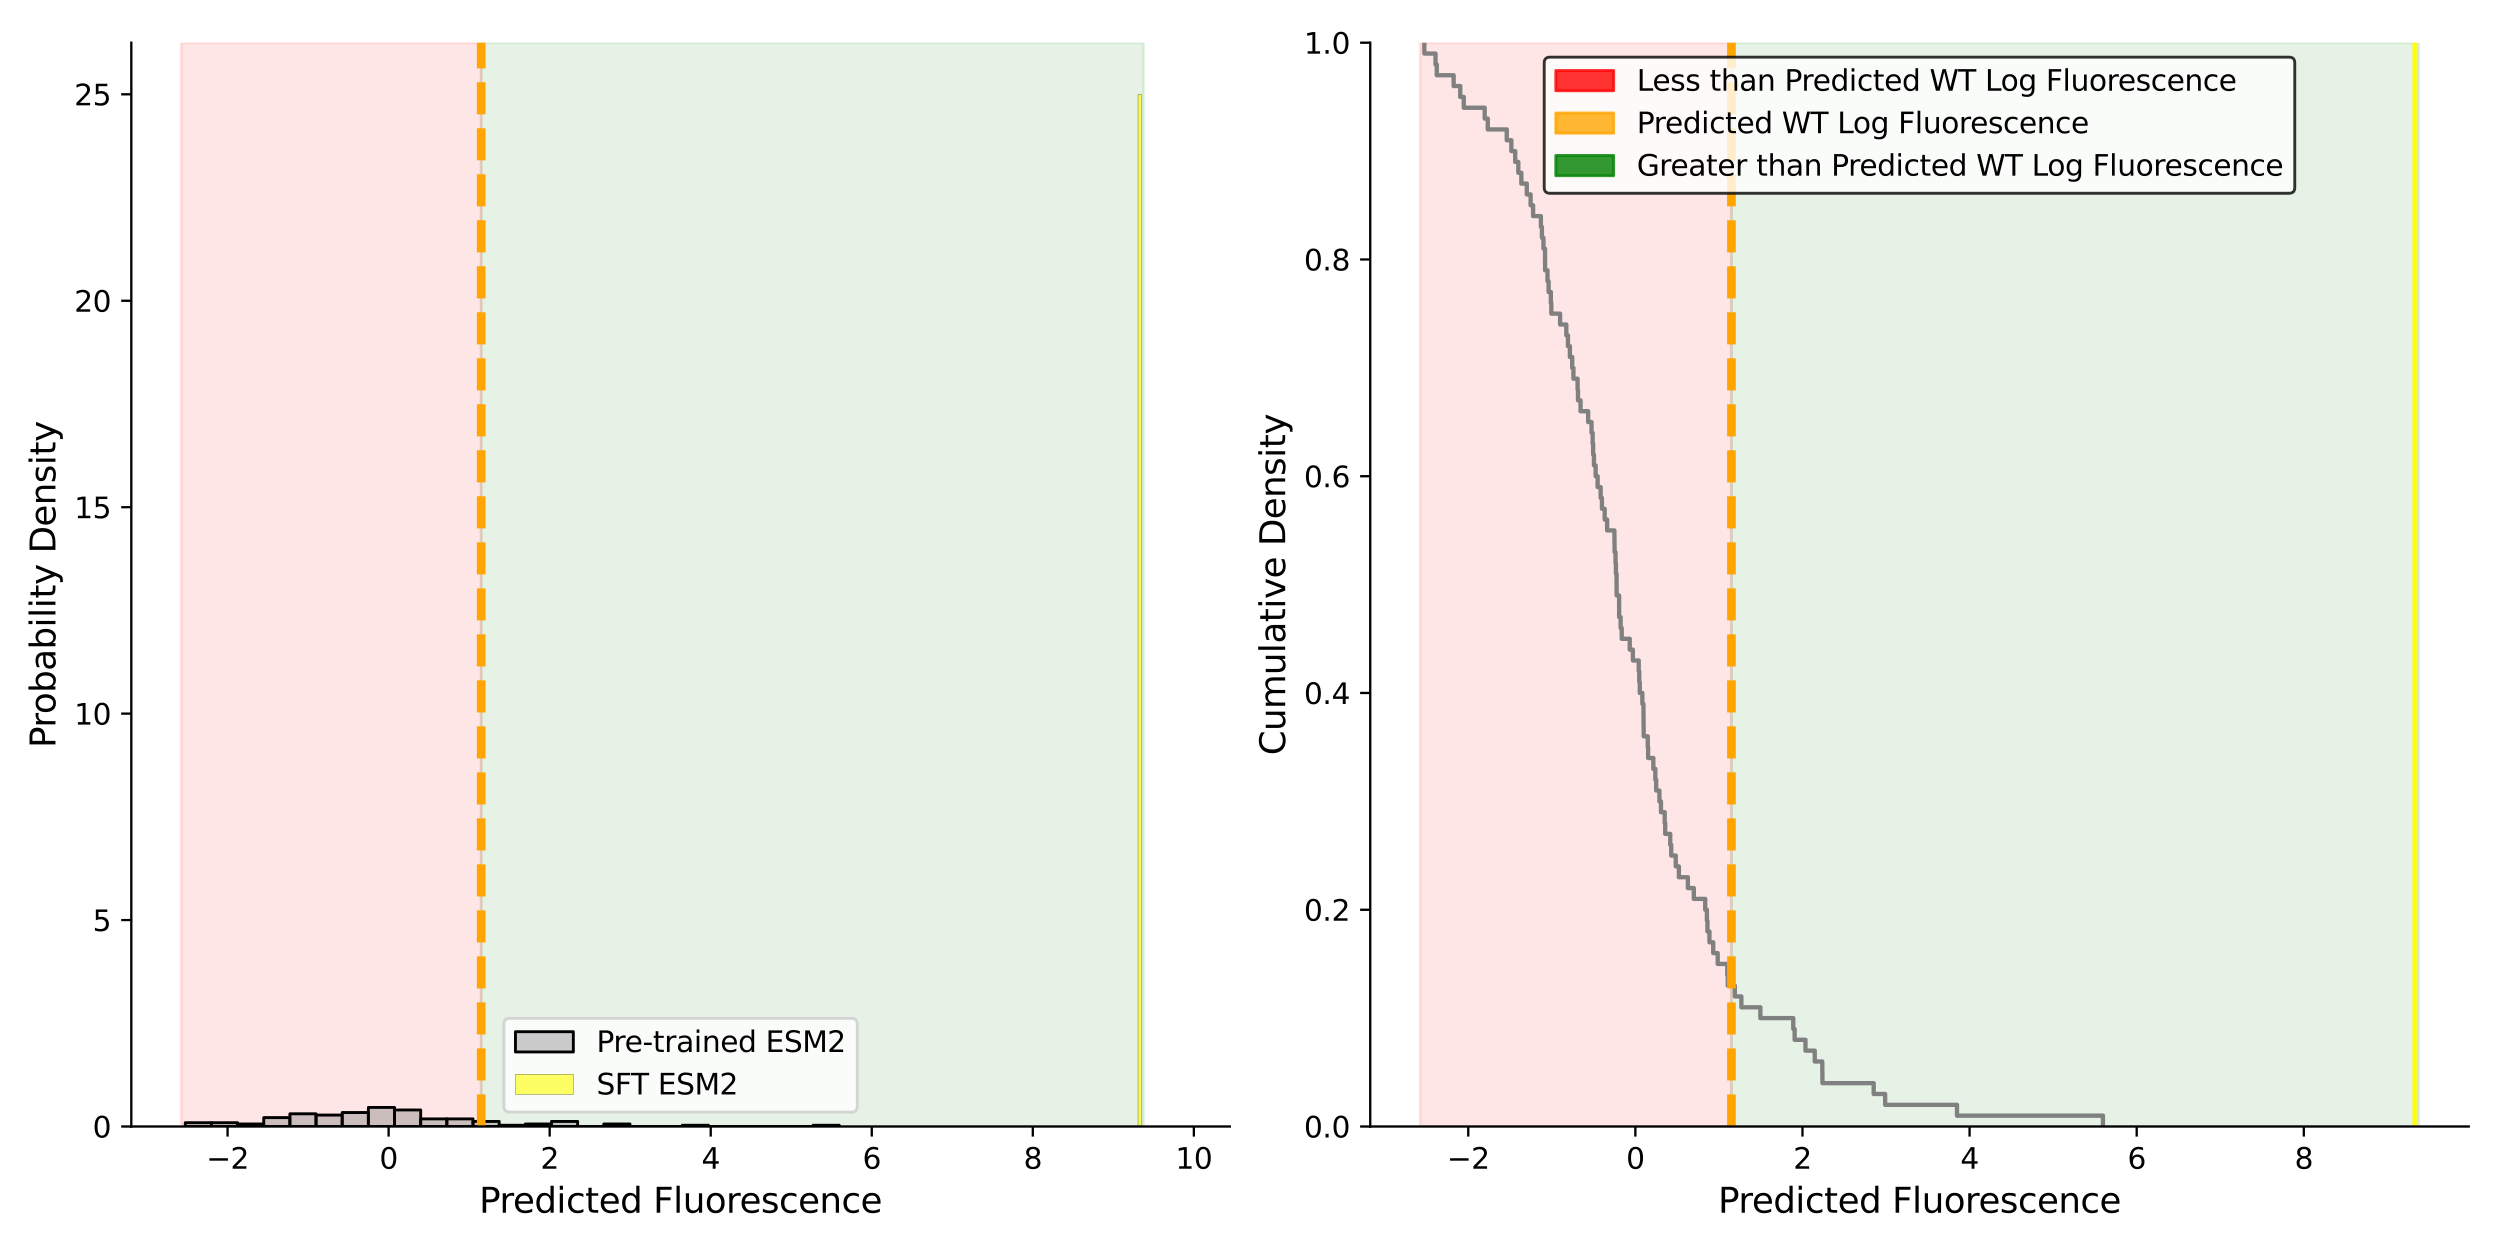 <?xml version="1.0" encoding="utf-8" standalone="no"?>
<!DOCTYPE svg PUBLIC "-//W3C//DTD SVG 1.1//EN"
  "http://www.w3.org/Graphics/SVG/1.1/DTD/svg11.dtd">
<svg xmlns:xlink="http://www.w3.org/1999/xlink" width="864pt" height="432pt" viewBox="0 0 864 432" xmlns="http://www.w3.org/2000/svg" version="1.1">
 <defs>
  <style type="text/css">*{stroke-linejoin: round; stroke-linecap: butt}</style>
 </defs>
 <g id="figure_1">
  <g id="patch_1">
   <path d="M 0 432 
L 864 432 
L 864 0 
L 0 0 
z
" style="fill: #ffffff"/>
  </g>
  <g id="axes_1">
   <g id="patch_2">
    <path d="M 45.38 389.32 
L 425.025 389.32 
L 425.025 14.76 
L 45.38 14.76 
z
" style="fill: #ffffff"/>
   </g>
   <g id="patch_3">
    <path d="M 62.637 389.32 
L 62.637 14.76 
L 166.306 14.76 
L 166.306 389.32 
z
" clip-path="url(#pad9517c45c)" style="fill: #ff0000; opacity: 0.1; stroke: #ff0000; stroke-linejoin: miter"/>
   </g>
   <g id="patch_4">
    <path d="M 166.306 389.32 
L 166.306 14.76 
L 395.245 14.76 
L 395.245 389.32 
z
" clip-path="url(#pad9517c45c)" style="fill: #008000; opacity: 0.1; stroke: #008000; stroke-linejoin: miter"/>
   </g>
   <g id="patch_5">
    <path d="M 64.028 389.32 
L 73.068 389.32 
L 73.068 388.002 
L 64.028 388.002 
z
" clip-path="url(#pad9517c45c)" style="fill: #808080; fill-opacity: 0.4; stroke: #000000; stroke-linejoin: miter"/>
   </g>
   <g id="patch_6">
    <path d="M 73.068 389.32 
L 82.109 389.32 
L 82.109 388.002 
L 73.068 388.002 
z
" clip-path="url(#pad9517c45c)" style="fill: #808080; fill-opacity: 0.4; stroke: #000000; stroke-linejoin: miter"/>
   </g>
   <g id="patch_7">
    <path d="M 82.109 389.32 
L 91.149 389.32 
L 91.149 388.442 
L 82.109 388.442 
z
" clip-path="url(#pad9517c45c)" style="fill: #808080; fill-opacity: 0.4; stroke: #000000; stroke-linejoin: miter"/>
   </g>
   <g id="patch_8">
    <path d="M 91.149 389.32 
L 100.19 389.32 
L 100.19 386.245 
L 91.149 386.245 
z
" clip-path="url(#pad9517c45c)" style="fill: #808080; fill-opacity: 0.4; stroke: #000000; stroke-linejoin: miter"/>
   </g>
   <g id="patch_9">
    <path d="M 100.19 389.32 
L 109.23 389.32 
L 109.23 384.928 
L 100.19 384.928 
z
" clip-path="url(#pad9517c45c)" style="fill: #808080; fill-opacity: 0.4; stroke: #000000; stroke-linejoin: miter"/>
   </g>
   <g id="patch_10">
    <path d="M 109.23 389.32 
L 118.27 389.32 
L 118.27 385.367 
L 109.23 385.367 
z
" clip-path="url(#pad9517c45c)" style="fill: #808080; fill-opacity: 0.4; stroke: #000000; stroke-linejoin: miter"/>
   </g>
   <g id="patch_11">
    <path d="M 118.27 389.32 
L 127.311 389.32 
L 127.311 384.488 
L 118.27 384.488 
z
" clip-path="url(#pad9517c45c)" style="fill: #808080; fill-opacity: 0.4; stroke: #000000; stroke-linejoin: miter"/>
   </g>
   <g id="patch_12">
    <path d="M 127.311 389.32 
L 136.351 389.32 
L 136.351 382.731 
L 127.311 382.731 
z
" clip-path="url(#pad9517c45c)" style="fill: #808080; fill-opacity: 0.4; stroke: #000000; stroke-linejoin: miter"/>
   </g>
   <g id="patch_13">
    <path d="M 136.351 389.32 
L 145.391 389.32 
L 145.391 383.61 
L 136.351 383.61 
z
" clip-path="url(#pad9517c45c)" style="fill: #808080; fill-opacity: 0.4; stroke: #000000; stroke-linejoin: miter"/>
   </g>
   <g id="patch_14">
    <path d="M 145.391 389.32 
L 154.432 389.32 
L 154.432 386.685 
L 145.391 386.685 
z
" clip-path="url(#pad9517c45c)" style="fill: #808080; fill-opacity: 0.4; stroke: #000000; stroke-linejoin: miter"/>
   </g>
   <g id="patch_15">
    <path d="M 154.432 389.32 
L 163.472 389.32 
L 163.472 386.685 
L 154.432 386.685 
z
" clip-path="url(#pad9517c45c)" style="fill: #808080; fill-opacity: 0.4; stroke: #000000; stroke-linejoin: miter"/>
   </g>
   <g id="patch_16">
    <path d="M 163.472 389.32 
L 172.513 389.32 
L 172.513 387.563 
L 163.472 387.563 
z
" clip-path="url(#pad9517c45c)" style="fill: #808080; fill-opacity: 0.4; stroke: #000000; stroke-linejoin: miter"/>
   </g>
   <g id="patch_17">
    <path d="M 172.513 389.32 
L 181.553 389.32 
L 181.553 388.881 
L 172.513 388.881 
z
" clip-path="url(#pad9517c45c)" style="fill: #808080; fill-opacity: 0.4; stroke: #000000; stroke-linejoin: miter"/>
   </g>
   <g id="patch_18">
    <path d="M 181.553 389.32 
L 190.593 389.32 
L 190.593 388.442 
L 181.553 388.442 
z
" clip-path="url(#pad9517c45c)" style="fill: #808080; fill-opacity: 0.4; stroke: #000000; stroke-linejoin: miter"/>
   </g>
   <g id="patch_19">
    <path d="M 190.593 389.32 
L 199.634 389.32 
L 199.634 387.563 
L 190.593 387.563 
z
" clip-path="url(#pad9517c45c)" style="fill: #808080; fill-opacity: 0.4; stroke: #000000; stroke-linejoin: miter"/>
   </g>
   <g id="patch_20">
    <path d="M 199.634 389.32 
L 208.674 389.32 
L 208.674 389.32 
L 199.634 389.32 
z
" clip-path="url(#pad9517c45c)" style="fill: #808080; fill-opacity: 0.4; stroke: #000000; stroke-linejoin: miter"/>
   </g>
   <g id="patch_21">
    <path d="M 208.674 389.32 
L 217.715 389.32 
L 217.715 388.442 
L 208.674 388.442 
z
" clip-path="url(#pad9517c45c)" style="fill: #808080; fill-opacity: 0.4; stroke: #000000; stroke-linejoin: miter"/>
   </g>
   <g id="patch_22">
    <path d="M 217.715 389.32 
L 226.755 389.32 
L 226.755 389.32 
L 217.715 389.32 
z
" clip-path="url(#pad9517c45c)" style="fill: #808080; fill-opacity: 0.4; stroke: #000000; stroke-linejoin: miter"/>
   </g>
   <g id="patch_23">
    <path d="M 226.755 389.32 
L 235.795 389.32 
L 235.795 389.32 
L 226.755 389.32 
z
" clip-path="url(#pad9517c45c)" style="fill: #808080; fill-opacity: 0.4; stroke: #000000; stroke-linejoin: miter"/>
   </g>
   <g id="patch_24">
    <path d="M 235.795 389.32 
L 244.836 389.32 
L 244.836 388.881 
L 235.795 388.881 
z
" clip-path="url(#pad9517c45c)" style="fill: #808080; fill-opacity: 0.4; stroke: #000000; stroke-linejoin: miter"/>
   </g>
   <g id="patch_25">
    <path d="M 244.836 389.32 
L 253.876 389.32 
L 253.876 389.32 
L 244.836 389.32 
z
" clip-path="url(#pad9517c45c)" style="fill: #808080; fill-opacity: 0.4; stroke: #000000; stroke-linejoin: miter"/>
   </g>
   <g id="patch_26">
    <path d="M 253.876 389.32 
L 262.916 389.32 
L 262.916 389.32 
L 253.876 389.32 
z
" clip-path="url(#pad9517c45c)" style="fill: #808080; fill-opacity: 0.4; stroke: #000000; stroke-linejoin: miter"/>
   </g>
   <g id="patch_27">
    <path d="M 262.916 389.32 
L 271.957 389.32 
L 271.957 389.32 
L 262.916 389.32 
z
" clip-path="url(#pad9517c45c)" style="fill: #808080; fill-opacity: 0.4; stroke: #000000; stroke-linejoin: miter"/>
   </g>
   <g id="patch_28">
    <path d="M 271.957 389.32 
L 280.997 389.32 
L 280.997 389.32 
L 271.957 389.32 
z
" clip-path="url(#pad9517c45c)" style="fill: #808080; fill-opacity: 0.4; stroke: #000000; stroke-linejoin: miter"/>
   </g>
   <g id="patch_29">
    <path d="M 280.997 389.32 
L 290.038 389.32 
L 290.038 388.881 
L 280.997 388.881 
z
" clip-path="url(#pad9517c45c)" style="fill: #808080; fill-opacity: 0.4; stroke: #000000; stroke-linejoin: miter"/>
   </g>
   <g id="patch_30">
    <path d="M 379.94 389.32 
L 381.053 389.32 
L 381.053 389.32 
L 379.94 389.32 
z
" clip-path="url(#pad9517c45c)" style="fill: #ffff00; fill-opacity: 0.6; stroke: #000000; stroke-width: 0.09; stroke-linejoin: miter"/>
   </g>
   <g id="patch_31">
    <path d="M 381.053 389.32 
L 382.166 389.32 
L 382.166 389.32 
L 381.053 389.32 
z
" clip-path="url(#pad9517c45c)" style="fill: #ffff00; fill-opacity: 0.6; stroke: #000000; stroke-width: 0.09; stroke-linejoin: miter"/>
   </g>
   <g id="patch_32">
    <path d="M 382.166 389.32 
L 383.279 389.32 
L 383.279 389.32 
L 382.166 389.32 
z
" clip-path="url(#pad9517c45c)" style="fill: #ffff00; fill-opacity: 0.6; stroke: #000000; stroke-width: 0.09; stroke-linejoin: miter"/>
   </g>
   <g id="patch_33">
    <path d="M 383.279 389.32 
L 384.392 389.32 
L 384.392 389.32 
L 383.279 389.32 
z
" clip-path="url(#pad9517c45c)" style="fill: #ffff00; fill-opacity: 0.6; stroke: #000000; stroke-width: 0.09; stroke-linejoin: miter"/>
   </g>
   <g id="patch_34">
    <path d="M 384.392 389.32 
L 385.505 389.32 
L 385.505 389.32 
L 384.392 389.32 
z
" clip-path="url(#pad9517c45c)" style="fill: #ffff00; fill-opacity: 0.6; stroke: #000000; stroke-width: 0.09; stroke-linejoin: miter"/>
   </g>
   <g id="patch_35">
    <path d="M 385.505 389.32 
L 386.618 389.32 
L 386.618 389.32 
L 385.505 389.32 
z
" clip-path="url(#pad9517c45c)" style="fill: #ffff00; fill-opacity: 0.6; stroke: #000000; stroke-width: 0.09; stroke-linejoin: miter"/>
   </g>
   <g id="patch_36">
    <path d="M 386.618 389.32 
L 387.732 389.32 
L 387.732 389.32 
L 386.618 389.32 
z
" clip-path="url(#pad9517c45c)" style="fill: #ffff00; fill-opacity: 0.6; stroke: #000000; stroke-width: 0.09; stroke-linejoin: miter"/>
   </g>
   <g id="patch_37">
    <path d="M 387.732 389.32 
L 388.845 389.32 
L 388.845 389.32 
L 387.732 389.32 
z
" clip-path="url(#pad9517c45c)" style="fill: #ffff00; fill-opacity: 0.6; stroke: #000000; stroke-width: 0.09; stroke-linejoin: miter"/>
   </g>
   <g id="patch_38">
    <path d="M 388.845 389.32 
L 389.958 389.32 
L 389.958 389.32 
L 388.845 389.32 
z
" clip-path="url(#pad9517c45c)" style="fill: #ffff00; fill-opacity: 0.6; stroke: #000000; stroke-width: 0.09; stroke-linejoin: miter"/>
   </g>
   <g id="patch_39">
    <path d="M 389.958 389.32 
L 391.071 389.32 
L 391.071 389.32 
L 389.958 389.32 
z
" clip-path="url(#pad9517c45c)" style="fill: #ffff00; fill-opacity: 0.6; stroke: #000000; stroke-width: 0.09; stroke-linejoin: miter"/>
   </g>
   <g id="patch_40">
    <path d="M 391.071 389.32 
L 392.184 389.32 
L 392.184 389.32 
L 391.071 389.32 
z
" clip-path="url(#pad9517c45c)" style="fill: #ffff00; fill-opacity: 0.6; stroke: #000000; stroke-width: 0.09; stroke-linejoin: miter"/>
   </g>
   <g id="patch_41">
    <path d="M 392.184 389.32 
L 393.297 389.32 
L 393.297 389.32 
L 392.184 389.32 
z
" clip-path="url(#pad9517c45c)" style="fill: #ffff00; fill-opacity: 0.6; stroke: #000000; stroke-width: 0.09; stroke-linejoin: miter"/>
   </g>
   <g id="patch_42">
    <path d="M 393.297 389.32 
L 394.411 389.32 
L 394.411 32.596 
L 393.297 32.596 
z
" clip-path="url(#pad9517c45c)" style="fill: #ffff00; fill-opacity: 0.6; stroke: #000000; stroke-width: 0.09; stroke-linejoin: miter"/>
   </g>
   <g id="patch_43">
    <path d="M 394.411 389.32 
L 395.524 389.32 
L 395.524 389.32 
L 394.411 389.32 
z
" clip-path="url(#pad9517c45c)" style="fill: #ffff00; fill-opacity: 0.6; stroke: #000000; stroke-width: 0.09; stroke-linejoin: miter"/>
   </g>
   <g id="patch_44">
    <path d="M 395.524 389.32 
L 396.637 389.32 
L 396.637 389.32 
L 395.524 389.32 
z
" clip-path="url(#pad9517c45c)" style="fill: #ffff00; fill-opacity: 0.6; stroke: #000000; stroke-width: 0.09; stroke-linejoin: miter"/>
   </g>
   <g id="patch_45">
    <path d="M 396.637 389.32 
L 397.75 389.32 
L 397.75 389.32 
L 396.637 389.32 
z
" clip-path="url(#pad9517c45c)" style="fill: #ffff00; fill-opacity: 0.6; stroke: #000000; stroke-width: 0.09; stroke-linejoin: miter"/>
   </g>
   <g id="patch_46">
    <path d="M 397.75 389.32 
L 398.863 389.32 
L 398.863 389.32 
L 397.75 389.32 
z
" clip-path="url(#pad9517c45c)" style="fill: #ffff00; fill-opacity: 0.6; stroke: #000000; stroke-width: 0.09; stroke-linejoin: miter"/>
   </g>
   <g id="patch_47">
    <path d="M 398.863 389.32 
L 399.976 389.32 
L 399.976 389.32 
L 398.863 389.32 
z
" clip-path="url(#pad9517c45c)" style="fill: #ffff00; fill-opacity: 0.6; stroke: #000000; stroke-width: 0.09; stroke-linejoin: miter"/>
   </g>
   <g id="patch_48">
    <path d="M 399.976 389.32 
L 401.089 389.32 
L 401.089 389.32 
L 399.976 389.32 
z
" clip-path="url(#pad9517c45c)" style="fill: #ffff00; fill-opacity: 0.6; stroke: #000000; stroke-width: 0.09; stroke-linejoin: miter"/>
   </g>
   <g id="patch_49">
    <path d="M 401.089 389.32 
L 402.203 389.32 
L 402.203 389.32 
L 401.089 389.32 
z
" clip-path="url(#pad9517c45c)" style="fill: #ffff00; fill-opacity: 0.6; stroke: #000000; stroke-width: 0.09; stroke-linejoin: miter"/>
   </g>
   <g id="patch_50">
    <path d="M 402.203 389.32 
L 403.316 389.32 
L 403.316 389.32 
L 402.203 389.32 
z
" clip-path="url(#pad9517c45c)" style="fill: #ffff00; fill-opacity: 0.6; stroke: #000000; stroke-width: 0.09; stroke-linejoin: miter"/>
   </g>
   <g id="patch_51">
    <path d="M 403.316 389.32 
L 404.429 389.32 
L 404.429 389.32 
L 403.316 389.32 
z
" clip-path="url(#pad9517c45c)" style="fill: #ffff00; fill-opacity: 0.6; stroke: #000000; stroke-width: 0.09; stroke-linejoin: miter"/>
   </g>
   <g id="patch_52">
    <path d="M 404.429 389.32 
L 405.542 389.32 
L 405.542 389.32 
L 404.429 389.32 
z
" clip-path="url(#pad9517c45c)" style="fill: #ffff00; fill-opacity: 0.6; stroke: #000000; stroke-width: 0.09; stroke-linejoin: miter"/>
   </g>
   <g id="patch_53">
    <path d="M 405.542 389.32 
L 406.655 389.32 
L 406.655 389.32 
L 405.542 389.32 
z
" clip-path="url(#pad9517c45c)" style="fill: #ffff00; fill-opacity: 0.6; stroke: #000000; stroke-width: 0.09; stroke-linejoin: miter"/>
   </g>
   <g id="patch_54">
    <path d="M 406.655 389.32 
L 407.768 389.32 
L 407.768 389.32 
L 406.655 389.32 
z
" clip-path="url(#pad9517c45c)" style="fill: #ffff00; fill-opacity: 0.6; stroke: #000000; stroke-width: 0.09; stroke-linejoin: miter"/>
   </g>
   <g id="matplotlib.axis_1">
    <g id="xtick_1">
     <g id="line2d_1">
      <defs>
       <path id="m9ad2c660be" d="M 0 0 
L 0 3.5 
" style="stroke: #000000; stroke-width: 0.8"/>
      </defs>
      <g>
       <use xlink:href="#m9ad2c660be" x="78.65" y="389.32" style="stroke: #000000; stroke-width: 0.8"/>
      </g>
     </g>
     <g id="text_1">
      <!-- −2 -->
      <g transform="translate(71.279 403.918) scale(0.1 -0.1)">
       <defs>
        <path id="DejaVuSans-2212" d="M 678 2272 
L 4684 2272 
L 4684 1741 
L 678 1741 
L 678 2272 
z
" transform="scale(0.016)"/>
        <path id="DejaVuSans-32" d="M 1228 531 
L 3431 531 
L 3431 0 
L 469 0 
L 469 531 
Q 828 903 1448 1529 
Q 2069 2156 2228 2338 
Q 2531 2678 2651 2914 
Q 2772 3150 2772 3378 
Q 2772 3750 2511 3984 
Q 2250 4219 1831 4219 
Q 1534 4219 1204 4116 
Q 875 4013 500 3803 
L 500 4441 
Q 881 4594 1212 4672 
Q 1544 4750 1819 4750 
Q 2544 4750 2975 4387 
Q 3406 4025 3406 3419 
Q 3406 3131 3298 2873 
Q 3191 2616 2906 2266 
Q 2828 2175 2409 1742 
Q 1991 1309 1228 531 
z
" transform="scale(0.016)"/>
       </defs>
       <use xlink:href="#DejaVuSans-2212"/>
       <use xlink:href="#DejaVuSans-32" x="83.789"/>
      </g>
     </g>
    </g>
    <g id="xtick_2">
     <g id="line2d_2">
      <g>
       <use xlink:href="#m9ad2c660be" x="134.308" y="389.32" style="stroke: #000000; stroke-width: 0.8"/>
      </g>
     </g>
     <g id="text_2">
      <!-- 0 -->
      <g transform="translate(131.127 403.918) scale(0.1 -0.1)">
       <defs>
        <path id="DejaVuSans-30" d="M 2034 4250 
Q 1547 4250 1301 3770 
Q 1056 3291 1056 2328 
Q 1056 1369 1301 889 
Q 1547 409 2034 409 
Q 2525 409 2770 889 
Q 3016 1369 3016 2328 
Q 3016 3291 2770 3770 
Q 2525 4250 2034 4250 
z
M 2034 4750 
Q 2819 4750 3233 4129 
Q 3647 3509 3647 2328 
Q 3647 1150 3233 529 
Q 2819 -91 2034 -91 
Q 1250 -91 836 529 
Q 422 1150 422 2328 
Q 422 3509 836 4129 
Q 1250 4750 2034 4750 
z
" transform="scale(0.016)"/>
       </defs>
       <use xlink:href="#DejaVuSans-30"/>
      </g>
     </g>
    </g>
    <g id="xtick_3">
     <g id="line2d_3">
      <g>
       <use xlink:href="#m9ad2c660be" x="189.966" y="389.32" style="stroke: #000000; stroke-width: 0.8"/>
      </g>
     </g>
     <g id="text_3">
      <!-- 2 -->
      <g transform="translate(186.785 403.918) scale(0.1 -0.1)">
       <use xlink:href="#DejaVuSans-32"/>
      </g>
     </g>
    </g>
    <g id="xtick_4">
     <g id="line2d_4">
      <g>
       <use xlink:href="#m9ad2c660be" x="245.624" y="389.32" style="stroke: #000000; stroke-width: 0.8"/>
      </g>
     </g>
     <g id="text_4">
      <!-- 4 -->
      <g transform="translate(242.442 403.918) scale(0.1 -0.1)">
       <defs>
        <path id="DejaVuSans-34" d="M 2419 4116 
L 825 1625 
L 2419 1625 
L 2419 4116 
z
M 2253 4666 
L 3047 4666 
L 3047 1625 
L 3713 1625 
L 3713 1100 
L 3047 1100 
L 3047 0 
L 2419 0 
L 2419 1100 
L 313 1100 
L 313 1709 
L 2253 4666 
z
" transform="scale(0.016)"/>
       </defs>
       <use xlink:href="#DejaVuSans-34"/>
      </g>
     </g>
    </g>
    <g id="xtick_5">
     <g id="line2d_5">
      <g>
       <use xlink:href="#m9ad2c660be" x="301.282" y="389.32" style="stroke: #000000; stroke-width: 0.8"/>
      </g>
     </g>
     <g id="text_5">
      <!-- 6 -->
      <g transform="translate(298.1 403.918) scale(0.1 -0.1)">
       <defs>
        <path id="DejaVuSans-36" d="M 2113 2584 
Q 1688 2584 1439 2293 
Q 1191 2003 1191 1497 
Q 1191 994 1439 701 
Q 1688 409 2113 409 
Q 2538 409 2786 701 
Q 3034 994 3034 1497 
Q 3034 2003 2786 2293 
Q 2538 2584 2113 2584 
z
M 3366 4563 
L 3366 3988 
Q 3128 4100 2886 4159 
Q 2644 4219 2406 4219 
Q 1781 4219 1451 3797 
Q 1122 3375 1075 2522 
Q 1259 2794 1537 2939 
Q 1816 3084 2150 3084 
Q 2853 3084 3261 2657 
Q 3669 2231 3669 1497 
Q 3669 778 3244 343 
Q 2819 -91 2113 -91 
Q 1303 -91 875 529 
Q 447 1150 447 2328 
Q 447 3434 972 4092 
Q 1497 4750 2381 4750 
Q 2619 4750 2861 4703 
Q 3103 4656 3366 4563 
z
" transform="scale(0.016)"/>
       </defs>
       <use xlink:href="#DejaVuSans-36"/>
      </g>
     </g>
    </g>
    <g id="xtick_6">
     <g id="line2d_6">
      <g>
       <use xlink:href="#m9ad2c660be" x="356.939" y="389.32" style="stroke: #000000; stroke-width: 0.8"/>
      </g>
     </g>
     <g id="text_6">
      <!-- 8 -->
      <g transform="translate(353.758 403.918) scale(0.1 -0.1)">
       <defs>
        <path id="DejaVuSans-38" d="M 2034 2216 
Q 1584 2216 1326 1975 
Q 1069 1734 1069 1313 
Q 1069 891 1326 650 
Q 1584 409 2034 409 
Q 2484 409 2743 651 
Q 3003 894 3003 1313 
Q 3003 1734 2745 1975 
Q 2488 2216 2034 2216 
z
M 1403 2484 
Q 997 2584 770 2862 
Q 544 3141 544 3541 
Q 544 4100 942 4425 
Q 1341 4750 2034 4750 
Q 2731 4750 3128 4425 
Q 3525 4100 3525 3541 
Q 3525 3141 3298 2862 
Q 3072 2584 2669 2484 
Q 3125 2378 3379 2068 
Q 3634 1759 3634 1313 
Q 3634 634 3220 271 
Q 2806 -91 2034 -91 
Q 1263 -91 848 271 
Q 434 634 434 1313 
Q 434 1759 690 2068 
Q 947 2378 1403 2484 
z
M 1172 3481 
Q 1172 3119 1398 2916 
Q 1625 2713 2034 2713 
Q 2441 2713 2670 2916 
Q 2900 3119 2900 3481 
Q 2900 3844 2670 4047 
Q 2441 4250 2034 4250 
Q 1625 4250 1398 4047 
Q 1172 3844 1172 3481 
z
" transform="scale(0.016)"/>
       </defs>
       <use xlink:href="#DejaVuSans-38"/>
      </g>
     </g>
    </g>
    <g id="xtick_7">
     <g id="line2d_7">
      <g>
       <use xlink:href="#m9ad2c660be" x="412.597" y="389.32" style="stroke: #000000; stroke-width: 0.8"/>
      </g>
     </g>
     <g id="text_7">
      <!-- 10 -->
      <g transform="translate(406.235 403.918) scale(0.1 -0.1)">
       <defs>
        <path id="DejaVuSans-31" d="M 794 531 
L 1825 531 
L 1825 4091 
L 703 3866 
L 703 4441 
L 1819 4666 
L 2450 4666 
L 2450 531 
L 3481 531 
L 3481 0 
L 794 0 
L 794 531 
z
" transform="scale(0.016)"/>
       </defs>
       <use xlink:href="#DejaVuSans-31"/>
       <use xlink:href="#DejaVuSans-30" x="63.623"/>
      </g>
     </g>
    </g>
    <g id="text_8">
     <!-- Predicted Fluorescence -->
     <g transform="translate(165.606 419.116) scale(0.12 -0.12)">
      <defs>
       <path id="DejaVuSans-50" d="M 1259 4147 
L 1259 2394 
L 2053 2394 
Q 2494 2394 2734 2622 
Q 2975 2850 2975 3272 
Q 2975 3691 2734 3919 
Q 2494 4147 2053 4147 
L 1259 4147 
z
M 628 4666 
L 2053 4666 
Q 2838 4666 3239 4311 
Q 3641 3956 3641 3272 
Q 3641 2581 3239 2228 
Q 2838 1875 2053 1875 
L 1259 1875 
L 1259 0 
L 628 0 
L 628 4666 
z
" transform="scale(0.016)"/>
       <path id="DejaVuSans-72" d="M 2631 2963 
Q 2534 3019 2420 3045 
Q 2306 3072 2169 3072 
Q 1681 3072 1420 2755 
Q 1159 2438 1159 1844 
L 1159 0 
L 581 0 
L 581 3500 
L 1159 3500 
L 1159 2956 
Q 1341 3275 1631 3429 
Q 1922 3584 2338 3584 
Q 2397 3584 2469 3576 
Q 2541 3569 2628 3553 
L 2631 2963 
z
" transform="scale(0.016)"/>
       <path id="DejaVuSans-65" d="M 3597 1894 
L 3597 1613 
L 953 1613 
Q 991 1019 1311 708 
Q 1631 397 2203 397 
Q 2534 397 2845 478 
Q 3156 559 3463 722 
L 3463 178 
Q 3153 47 2828 -22 
Q 2503 -91 2169 -91 
Q 1331 -91 842 396 
Q 353 884 353 1716 
Q 353 2575 817 3079 
Q 1281 3584 2069 3584 
Q 2775 3584 3186 3129 
Q 3597 2675 3597 1894 
z
M 3022 2063 
Q 3016 2534 2758 2815 
Q 2500 3097 2075 3097 
Q 1594 3097 1305 2825 
Q 1016 2553 972 2059 
L 3022 2063 
z
" transform="scale(0.016)"/>
       <path id="DejaVuSans-64" d="M 2906 2969 
L 2906 4863 
L 3481 4863 
L 3481 0 
L 2906 0 
L 2906 525 
Q 2725 213 2448 61 
Q 2172 -91 1784 -91 
Q 1150 -91 751 415 
Q 353 922 353 1747 
Q 353 2572 751 3078 
Q 1150 3584 1784 3584 
Q 2172 3584 2448 3432 
Q 2725 3281 2906 2969 
z
M 947 1747 
Q 947 1113 1208 752 
Q 1469 391 1925 391 
Q 2381 391 2643 752 
Q 2906 1113 2906 1747 
Q 2906 2381 2643 2742 
Q 2381 3103 1925 3103 
Q 1469 3103 1208 2742 
Q 947 2381 947 1747 
z
" transform="scale(0.016)"/>
       <path id="DejaVuSans-69" d="M 603 3500 
L 1178 3500 
L 1178 0 
L 603 0 
L 603 3500 
z
M 603 4863 
L 1178 4863 
L 1178 4134 
L 603 4134 
L 603 4863 
z
" transform="scale(0.016)"/>
       <path id="DejaVuSans-63" d="M 3122 3366 
L 3122 2828 
Q 2878 2963 2633 3030 
Q 2388 3097 2138 3097 
Q 1578 3097 1268 2742 
Q 959 2388 959 1747 
Q 959 1106 1268 751 
Q 1578 397 2138 397 
Q 2388 397 2633 464 
Q 2878 531 3122 666 
L 3122 134 
Q 2881 22 2623 -34 
Q 2366 -91 2075 -91 
Q 1284 -91 818 406 
Q 353 903 353 1747 
Q 353 2603 823 3093 
Q 1294 3584 2113 3584 
Q 2378 3584 2631 3529 
Q 2884 3475 3122 3366 
z
" transform="scale(0.016)"/>
       <path id="DejaVuSans-74" d="M 1172 4494 
L 1172 3500 
L 2356 3500 
L 2356 3053 
L 1172 3053 
L 1172 1153 
Q 1172 725 1289 603 
Q 1406 481 1766 481 
L 2356 481 
L 2356 0 
L 1766 0 
Q 1100 0 847 248 
Q 594 497 594 1153 
L 594 3053 
L 172 3053 
L 172 3500 
L 594 3500 
L 594 4494 
L 1172 4494 
z
" transform="scale(0.016)"/>
       <path id="DejaVuSans-20" transform="scale(0.016)"/>
       <path id="DejaVuSans-46" d="M 628 4666 
L 3309 4666 
L 3309 4134 
L 1259 4134 
L 1259 2759 
L 3109 2759 
L 3109 2228 
L 1259 2228 
L 1259 0 
L 628 0 
L 628 4666 
z
" transform="scale(0.016)"/>
       <path id="DejaVuSans-6c" d="M 603 4863 
L 1178 4863 
L 1178 0 
L 603 0 
L 603 4863 
z
" transform="scale(0.016)"/>
       <path id="DejaVuSans-75" d="M 544 1381 
L 544 3500 
L 1119 3500 
L 1119 1403 
Q 1119 906 1312 657 
Q 1506 409 1894 409 
Q 2359 409 2629 706 
Q 2900 1003 2900 1516 
L 2900 3500 
L 3475 3500 
L 3475 0 
L 2900 0 
L 2900 538 
Q 2691 219 2414 64 
Q 2138 -91 1772 -91 
Q 1169 -91 856 284 
Q 544 659 544 1381 
z
M 1991 3584 
L 1991 3584 
z
" transform="scale(0.016)"/>
       <path id="DejaVuSans-6f" d="M 1959 3097 
Q 1497 3097 1228 2736 
Q 959 2375 959 1747 
Q 959 1119 1226 758 
Q 1494 397 1959 397 
Q 2419 397 2687 759 
Q 2956 1122 2956 1747 
Q 2956 2369 2687 2733 
Q 2419 3097 1959 3097 
z
M 1959 3584 
Q 2709 3584 3137 3096 
Q 3566 2609 3566 1747 
Q 3566 888 3137 398 
Q 2709 -91 1959 -91 
Q 1206 -91 779 398 
Q 353 888 353 1747 
Q 353 2609 779 3096 
Q 1206 3584 1959 3584 
z
" transform="scale(0.016)"/>
       <path id="DejaVuSans-73" d="M 2834 3397 
L 2834 2853 
Q 2591 2978 2328 3040 
Q 2066 3103 1784 3103 
Q 1356 3103 1142 2972 
Q 928 2841 928 2578 
Q 928 2378 1081 2264 
Q 1234 2150 1697 2047 
L 1894 2003 
Q 2506 1872 2764 1633 
Q 3022 1394 3022 966 
Q 3022 478 2636 193 
Q 2250 -91 1575 -91 
Q 1294 -91 989 -36 
Q 684 19 347 128 
L 347 722 
Q 666 556 975 473 
Q 1284 391 1588 391 
Q 1994 391 2212 530 
Q 2431 669 2431 922 
Q 2431 1156 2273 1281 
Q 2116 1406 1581 1522 
L 1381 1569 
Q 847 1681 609 1914 
Q 372 2147 372 2553 
Q 372 3047 722 3315 
Q 1072 3584 1716 3584 
Q 2034 3584 2315 3537 
Q 2597 3491 2834 3397 
z
" transform="scale(0.016)"/>
       <path id="DejaVuSans-6e" d="M 3513 2113 
L 3513 0 
L 2938 0 
L 2938 2094 
Q 2938 2591 2744 2837 
Q 2550 3084 2163 3084 
Q 1697 3084 1428 2787 
Q 1159 2491 1159 1978 
L 1159 0 
L 581 0 
L 581 3500 
L 1159 3500 
L 1159 2956 
Q 1366 3272 1645 3428 
Q 1925 3584 2291 3584 
Q 2894 3584 3203 3211 
Q 3513 2838 3513 2113 
z
" transform="scale(0.016)"/>
      </defs>
      <use xlink:href="#DejaVuSans-50"/>
      <use xlink:href="#DejaVuSans-72" x="58.553"/>
      <use xlink:href="#DejaVuSans-65" x="97.416"/>
      <use xlink:href="#DejaVuSans-64" x="158.939"/>
      <use xlink:href="#DejaVuSans-69" x="222.416"/>
      <use xlink:href="#DejaVuSans-63" x="250.199"/>
      <use xlink:href="#DejaVuSans-74" x="305.18"/>
      <use xlink:href="#DejaVuSans-65" x="344.389"/>
      <use xlink:href="#DejaVuSans-64" x="405.912"/>
      <use xlink:href="#DejaVuSans-20" x="469.389"/>
      <use xlink:href="#DejaVuSans-46" x="501.176"/>
      <use xlink:href="#DejaVuSans-6c" x="558.695"/>
      <use xlink:href="#DejaVuSans-75" x="586.479"/>
      <use xlink:href="#DejaVuSans-6f" x="649.857"/>
      <use xlink:href="#DejaVuSans-72" x="711.039"/>
      <use xlink:href="#DejaVuSans-65" x="749.902"/>
      <use xlink:href="#DejaVuSans-73" x="811.426"/>
      <use xlink:href="#DejaVuSans-63" x="863.525"/>
      <use xlink:href="#DejaVuSans-65" x="918.506"/>
      <use xlink:href="#DejaVuSans-6e" x="980.029"/>
      <use xlink:href="#DejaVuSans-63" x="1043.408"/>
      <use xlink:href="#DejaVuSans-65" x="1098.389"/>
     </g>
    </g>
   </g>
   <g id="matplotlib.axis_2">
    <g id="ytick_1">
     <g id="line2d_8">
      <defs>
       <path id="m50abf04492" d="M 0 0 
L -3.5 0 
" style="stroke: #000000; stroke-width: 0.8"/>
      </defs>
      <g>
       <use xlink:href="#m50abf04492" x="45.38" y="389.32" style="stroke: #000000; stroke-width: 0.8"/>
      </g>
     </g>
     <g id="text_9">
      <!-- 0 -->
      <g transform="translate(32.017 393.119) scale(0.1 -0.1)">
       <use xlink:href="#DejaVuSans-30"/>
      </g>
     </g>
    </g>
    <g id="ytick_2">
     <g id="line2d_9">
      <g>
       <use xlink:href="#m50abf04492" x="45.38" y="317.975" style="stroke: #000000; stroke-width: 0.8"/>
      </g>
     </g>
     <g id="text_10">
      <!-- 5 -->
      <g transform="translate(32.017 321.774) scale(0.1 -0.1)">
       <defs>
        <path id="DejaVuSans-35" d="M 691 4666 
L 3169 4666 
L 3169 4134 
L 1269 4134 
L 1269 2991 
Q 1406 3038 1543 3061 
Q 1681 3084 1819 3084 
Q 2600 3084 3056 2656 
Q 3513 2228 3513 1497 
Q 3513 744 3044 326 
Q 2575 -91 1722 -91 
Q 1428 -91 1123 -41 
Q 819 9 494 109 
L 494 744 
Q 775 591 1075 516 
Q 1375 441 1709 441 
Q 2250 441 2565 725 
Q 2881 1009 2881 1497 
Q 2881 1984 2565 2268 
Q 2250 2553 1709 2553 
Q 1456 2553 1204 2497 
Q 953 2441 691 2322 
L 691 4666 
z
" transform="scale(0.016)"/>
       </defs>
       <use xlink:href="#DejaVuSans-35"/>
      </g>
     </g>
    </g>
    <g id="ytick_3">
     <g id="line2d_10">
      <g>
       <use xlink:href="#m50abf04492" x="45.38" y="246.63" style="stroke: #000000; stroke-width: 0.8"/>
      </g>
     </g>
     <g id="text_11">
      <!-- 10 -->
      <g transform="translate(25.655 250.43) scale(0.1 -0.1)">
       <use xlink:href="#DejaVuSans-31"/>
       <use xlink:href="#DejaVuSans-30" x="63.623"/>
      </g>
     </g>
    </g>
    <g id="ytick_4">
     <g id="line2d_11">
      <g>
       <use xlink:href="#m50abf04492" x="45.38" y="175.286" style="stroke: #000000; stroke-width: 0.8"/>
      </g>
     </g>
     <g id="text_12">
      <!-- 15 -->
      <g transform="translate(25.655 179.085) scale(0.1 -0.1)">
       <use xlink:href="#DejaVuSans-31"/>
       <use xlink:href="#DejaVuSans-35" x="63.623"/>
      </g>
     </g>
    </g>
    <g id="ytick_5">
     <g id="line2d_12">
      <g>
       <use xlink:href="#m50abf04492" x="45.38" y="103.941" style="stroke: #000000; stroke-width: 0.8"/>
      </g>
     </g>
     <g id="text_13">
      <!-- 20 -->
      <g transform="translate(25.655 107.74) scale(0.1 -0.1)">
       <use xlink:href="#DejaVuSans-32"/>
       <use xlink:href="#DejaVuSans-30" x="63.623"/>
      </g>
     </g>
    </g>
    <g id="ytick_6">
     <g id="line2d_13">
      <g>
       <use xlink:href="#m50abf04492" x="45.38" y="32.596" style="stroke: #000000; stroke-width: 0.8"/>
      </g>
     </g>
     <g id="text_14">
      <!-- 25 -->
      <g transform="translate(25.655 36.395) scale(0.1 -0.1)">
       <use xlink:href="#DejaVuSans-32"/>
       <use xlink:href="#DejaVuSans-35" x="63.623"/>
      </g>
     </g>
    </g>
    <g id="text_15">
     <!-- Probability Density -->
     <g transform="translate(19.159 258.472) rotate(-90) scale(0.12 -0.12)">
      <defs>
       <path id="DejaVuSans-62" d="M 3116 1747 
Q 3116 2381 2855 2742 
Q 2594 3103 2138 3103 
Q 1681 3103 1420 2742 
Q 1159 2381 1159 1747 
Q 1159 1113 1420 752 
Q 1681 391 2138 391 
Q 2594 391 2855 752 
Q 3116 1113 3116 1747 
z
M 1159 2969 
Q 1341 3281 1617 3432 
Q 1894 3584 2278 3584 
Q 2916 3584 3314 3078 
Q 3713 2572 3713 1747 
Q 3713 922 3314 415 
Q 2916 -91 2278 -91 
Q 1894 -91 1617 61 
Q 1341 213 1159 525 
L 1159 0 
L 581 0 
L 581 4863 
L 1159 4863 
L 1159 2969 
z
" transform="scale(0.016)"/>
       <path id="DejaVuSans-61" d="M 2194 1759 
Q 1497 1759 1228 1600 
Q 959 1441 959 1056 
Q 959 750 1161 570 
Q 1363 391 1709 391 
Q 2188 391 2477 730 
Q 2766 1069 2766 1631 
L 2766 1759 
L 2194 1759 
z
M 3341 1997 
L 3341 0 
L 2766 0 
L 2766 531 
Q 2569 213 2275 61 
Q 1981 -91 1556 -91 
Q 1019 -91 701 211 
Q 384 513 384 1019 
Q 384 1609 779 1909 
Q 1175 2209 1959 2209 
L 2766 2209 
L 2766 2266 
Q 2766 2663 2505 2880 
Q 2244 3097 1772 3097 
Q 1472 3097 1187 3025 
Q 903 2953 641 2809 
L 641 3341 
Q 956 3463 1253 3523 
Q 1550 3584 1831 3584 
Q 2591 3584 2966 3190 
Q 3341 2797 3341 1997 
z
" transform="scale(0.016)"/>
       <path id="DejaVuSans-79" d="M 2059 -325 
Q 1816 -950 1584 -1140 
Q 1353 -1331 966 -1331 
L 506 -1331 
L 506 -850 
L 844 -850 
Q 1081 -850 1212 -737 
Q 1344 -625 1503 -206 
L 1606 56 
L 191 3500 
L 800 3500 
L 1894 763 
L 2988 3500 
L 3597 3500 
L 2059 -325 
z
" transform="scale(0.016)"/>
       <path id="DejaVuSans-44" d="M 1259 4147 
L 1259 519 
L 2022 519 
Q 2988 519 3436 956 
Q 3884 1394 3884 2338 
Q 3884 3275 3436 3711 
Q 2988 4147 2022 4147 
L 1259 4147 
z
M 628 4666 
L 1925 4666 
Q 3281 4666 3915 4102 
Q 4550 3538 4550 2338 
Q 4550 1131 3912 565 
Q 3275 0 1925 0 
L 628 0 
L 628 4666 
z
" transform="scale(0.016)"/>
      </defs>
      <use xlink:href="#DejaVuSans-50"/>
      <use xlink:href="#DejaVuSans-72" x="58.553"/>
      <use xlink:href="#DejaVuSans-6f" x="97.416"/>
      <use xlink:href="#DejaVuSans-62" x="158.598"/>
      <use xlink:href="#DejaVuSans-61" x="222.074"/>
      <use xlink:href="#DejaVuSans-62" x="283.354"/>
      <use xlink:href="#DejaVuSans-69" x="346.83"/>
      <use xlink:href="#DejaVuSans-6c" x="374.613"/>
      <use xlink:href="#DejaVuSans-69" x="402.396"/>
      <use xlink:href="#DejaVuSans-74" x="430.18"/>
      <use xlink:href="#DejaVuSans-79" x="469.389"/>
      <use xlink:href="#DejaVuSans-20" x="528.568"/>
      <use xlink:href="#DejaVuSans-44" x="560.355"/>
      <use xlink:href="#DejaVuSans-65" x="637.357"/>
      <use xlink:href="#DejaVuSans-6e" x="698.881"/>
      <use xlink:href="#DejaVuSans-73" x="762.26"/>
      <use xlink:href="#DejaVuSans-69" x="814.359"/>
      <use xlink:href="#DejaVuSans-74" x="842.143"/>
      <use xlink:href="#DejaVuSans-79" x="881.352"/>
     </g>
    </g>
   </g>
   <g id="line2d_14">
    <path d="M 166.306 389.32 
L 166.306 14.76 
" clip-path="url(#pad9517c45c)" style="fill: none; stroke-dasharray: 11.1,4.8; stroke-dashoffset: 0; stroke: #ffa500; stroke-width: 3"/>
   </g>
   <g id="patch_55">
    <path d="M 45.38 389.32 
L 45.38 14.76 
" style="fill: none; stroke: #000000; stroke-width: 0.8; stroke-linejoin: miter; stroke-linecap: square"/>
   </g>
   <g id="patch_56">
    <path d="M 45.38 389.32 
L 425.025 389.32 
" style="fill: none; stroke: #000000; stroke-width: 0.8; stroke-linejoin: miter; stroke-linecap: square"/>
   </g>
   <g id="legend_1">
    <g id="patch_57">
     <path d="M 176.145 384.32 
L 294.26 384.32 
Q 296.26 384.32 296.26 382.32 
L 296.26 353.964 
Q 296.26 351.964 294.26 351.964 
L 176.145 351.964 
Q 174.145 351.964 174.145 353.964 
L 174.145 382.32 
Q 174.145 384.32 176.145 384.32 
z
" style="fill: #ffffff; opacity: 0.8; stroke: #cccccc; stroke-linejoin: miter"/>
    </g>
    <g id="patch_58">
     <path d="M 178.145 363.562 
L 198.145 363.562 
L 198.145 356.562 
L 178.145 356.562 
z
" style="fill: #808080; fill-opacity: 0.4; stroke: #000000; stroke-linejoin: miter"/>
    </g>
    <g id="text_16">
     <!-- Pre-trained ESM2 -->
     <g transform="translate(206.145 363.562) scale(0.1 -0.1)">
      <defs>
       <path id="DejaVuSans-2d" d="M 313 2009 
L 1997 2009 
L 1997 1497 
L 313 1497 
L 313 2009 
z
" transform="scale(0.016)"/>
       <path id="DejaVuSans-45" d="M 628 4666 
L 3578 4666 
L 3578 4134 
L 1259 4134 
L 1259 2753 
L 3481 2753 
L 3481 2222 
L 1259 2222 
L 1259 531 
L 3634 531 
L 3634 0 
L 628 0 
L 628 4666 
z
" transform="scale(0.016)"/>
       <path id="DejaVuSans-53" d="M 3425 4513 
L 3425 3897 
Q 3066 4069 2747 4153 
Q 2428 4238 2131 4238 
Q 1616 4238 1336 4038 
Q 1056 3838 1056 3469 
Q 1056 3159 1242 3001 
Q 1428 2844 1947 2747 
L 2328 2669 
Q 3034 2534 3370 2195 
Q 3706 1856 3706 1288 
Q 3706 609 3251 259 
Q 2797 -91 1919 -91 
Q 1588 -91 1214 -16 
Q 841 59 441 206 
L 441 856 
Q 825 641 1194 531 
Q 1563 422 1919 422 
Q 2459 422 2753 634 
Q 3047 847 3047 1241 
Q 3047 1584 2836 1778 
Q 2625 1972 2144 2069 
L 1759 2144 
Q 1053 2284 737 2584 
Q 422 2884 422 3419 
Q 422 4038 858 4394 
Q 1294 4750 2059 4750 
Q 2388 4750 2728 4690 
Q 3069 4631 3425 4513 
z
" transform="scale(0.016)"/>
       <path id="DejaVuSans-4d" d="M 628 4666 
L 1569 4666 
L 2759 1491 
L 3956 4666 
L 4897 4666 
L 4897 0 
L 4281 0 
L 4281 4097 
L 3078 897 
L 2444 897 
L 1241 4097 
L 1241 0 
L 628 0 
L 628 4666 
z
" transform="scale(0.016)"/>
      </defs>
      <use xlink:href="#DejaVuSans-50"/>
      <use xlink:href="#DejaVuSans-72" x="58.553"/>
      <use xlink:href="#DejaVuSans-65" x="97.416"/>
      <use xlink:href="#DejaVuSans-2d" x="158.939"/>
      <use xlink:href="#DejaVuSans-74" x="195.023"/>
      <use xlink:href="#DejaVuSans-72" x="234.232"/>
      <use xlink:href="#DejaVuSans-61" x="275.346"/>
      <use xlink:href="#DejaVuSans-69" x="336.625"/>
      <use xlink:href="#DejaVuSans-6e" x="364.408"/>
      <use xlink:href="#DejaVuSans-65" x="427.787"/>
      <use xlink:href="#DejaVuSans-64" x="489.311"/>
      <use xlink:href="#DejaVuSans-20" x="552.787"/>
      <use xlink:href="#DejaVuSans-45" x="584.574"/>
      <use xlink:href="#DejaVuSans-53" x="647.758"/>
      <use xlink:href="#DejaVuSans-4d" x="711.234"/>
      <use xlink:href="#DejaVuSans-32" x="797.514"/>
     </g>
    </g>
    <g id="patch_59">
     <path d="M 178.145 378.24 
L 198.145 378.24 
L 198.145 371.24 
L 178.145 371.24 
z
" style="fill: #ffff00; fill-opacity: 0.6; stroke: #000000; stroke-width: 0.09; stroke-linejoin: miter"/>
    </g>
    <g id="text_17">
     <!-- SFT ESM2 -->
     <g transform="translate(206.145 378.24) scale(0.1 -0.1)">
      <defs>
       <path id="DejaVuSans-54" d="M -19 4666 
L 3928 4666 
L 3928 4134 
L 2272 4134 
L 2272 0 
L 1638 0 
L 1638 4134 
L -19 4134 
L -19 4666 
z
" transform="scale(0.016)"/>
      </defs>
      <use xlink:href="#DejaVuSans-53"/>
      <use xlink:href="#DejaVuSans-46" x="63.477"/>
      <use xlink:href="#DejaVuSans-54" x="119.246"/>
      <use xlink:href="#DejaVuSans-20" x="180.33"/>
      <use xlink:href="#DejaVuSans-45" x="212.117"/>
      <use xlink:href="#DejaVuSans-53" x="275.301"/>
      <use xlink:href="#DejaVuSans-4d" x="338.777"/>
      <use xlink:href="#DejaVuSans-32" x="425.057"/>
     </g>
    </g>
   </g>
  </g>
  <g id="axes_2">
   <g id="patch_60">
    <path d="M 473.555 389.32 
L 853.2 389.32 
L 853.2 14.76 
L 473.555 14.76 
z
" style="fill: #ffffff"/>
   </g>
   <g id="patch_61">
    <path d="M 490.812 389.32 
L 490.812 14.76 
L 598.384 14.76 
L 598.384 389.32 
z
" clip-path="url(#p229c2fa06e)" style="fill: #ff0000; opacity: 0.1; stroke: #ff0000; stroke-linejoin: miter"/>
   </g>
   <g id="patch_62">
    <path d="M 598.384 389.32 
L 598.384 14.76 
L 835.943 14.76 
L 835.943 389.32 
z
" clip-path="url(#p229c2fa06e)" style="fill: #008000; opacity: 0.1; stroke: #008000; stroke-linejoin: miter"/>
   </g>
   <g id="matplotlib.axis_3">
    <g id="xtick_8">
     <g id="line2d_15">
      <g>
       <use xlink:href="#m9ad2c660be" x="507.428" y="389.32" style="stroke: #000000; stroke-width: 0.8"/>
      </g>
     </g>
     <g id="text_18">
      <!-- −2 -->
      <g transform="translate(500.057 403.918) scale(0.1 -0.1)">
       <use xlink:href="#DejaVuSans-2212"/>
       <use xlink:href="#DejaVuSans-32" x="83.789"/>
      </g>
     </g>
    </g>
    <g id="xtick_9">
     <g id="line2d_16">
      <g>
       <use xlink:href="#m9ad2c660be" x="565.182" y="389.32" style="stroke: #000000; stroke-width: 0.8"/>
      </g>
     </g>
     <g id="text_19">
      <!-- 0 -->
      <g transform="translate(562 403.918) scale(0.1 -0.1)">
       <use xlink:href="#DejaVuSans-30"/>
      </g>
     </g>
    </g>
    <g id="xtick_10">
     <g id="line2d_17">
      <g>
       <use xlink:href="#m9ad2c660be" x="622.935" y="389.32" style="stroke: #000000; stroke-width: 0.8"/>
      </g>
     </g>
     <g id="text_20">
      <!-- 2 -->
      <g transform="translate(619.754 403.918) scale(0.1 -0.1)">
       <use xlink:href="#DejaVuSans-32"/>
      </g>
     </g>
    </g>
    <g id="xtick_11">
     <g id="line2d_18">
      <g>
       <use xlink:href="#m9ad2c660be" x="680.688" y="389.32" style="stroke: #000000; stroke-width: 0.8"/>
      </g>
     </g>
     <g id="text_21">
      <!-- 4 -->
      <g transform="translate(677.507 403.918) scale(0.1 -0.1)">
       <use xlink:href="#DejaVuSans-34"/>
      </g>
     </g>
    </g>
    <g id="xtick_12">
     <g id="line2d_19">
      <g>
       <use xlink:href="#m9ad2c660be" x="738.442" y="389.32" style="stroke: #000000; stroke-width: 0.8"/>
      </g>
     </g>
     <g id="text_22">
      <!-- 6 -->
      <g transform="translate(735.261 403.918) scale(0.1 -0.1)">
       <use xlink:href="#DejaVuSans-36"/>
      </g>
     </g>
    </g>
    <g id="xtick_13">
     <g id="line2d_20">
      <g>
       <use xlink:href="#m9ad2c660be" x="796.195" y="389.32" style="stroke: #000000; stroke-width: 0.8"/>
      </g>
     </g>
     <g id="text_23">
      <!-- 8 -->
      <g transform="translate(793.014 403.918) scale(0.1 -0.1)">
       <use xlink:href="#DejaVuSans-38"/>
      </g>
     </g>
    </g>
    <g id="text_24">
     <!-- Predicted Fluorescence -->
     <g transform="translate(593.781 419.116) scale(0.12 -0.12)">
      <use xlink:href="#DejaVuSans-50"/>
      <use xlink:href="#DejaVuSans-72" x="58.553"/>
      <use xlink:href="#DejaVuSans-65" x="97.416"/>
      <use xlink:href="#DejaVuSans-64" x="158.939"/>
      <use xlink:href="#DejaVuSans-69" x="222.416"/>
      <use xlink:href="#DejaVuSans-63" x="250.199"/>
      <use xlink:href="#DejaVuSans-74" x="305.18"/>
      <use xlink:href="#DejaVuSans-65" x="344.389"/>
      <use xlink:href="#DejaVuSans-64" x="405.912"/>
      <use xlink:href="#DejaVuSans-20" x="469.389"/>
      <use xlink:href="#DejaVuSans-46" x="501.176"/>
      <use xlink:href="#DejaVuSans-6c" x="558.695"/>
      <use xlink:href="#DejaVuSans-75" x="586.479"/>
      <use xlink:href="#DejaVuSans-6f" x="649.857"/>
      <use xlink:href="#DejaVuSans-72" x="711.039"/>
      <use xlink:href="#DejaVuSans-65" x="749.902"/>
      <use xlink:href="#DejaVuSans-73" x="811.426"/>
      <use xlink:href="#DejaVuSans-63" x="863.525"/>
      <use xlink:href="#DejaVuSans-65" x="918.506"/>
      <use xlink:href="#DejaVuSans-6e" x="980.029"/>
      <use xlink:href="#DejaVuSans-63" x="1043.408"/>
      <use xlink:href="#DejaVuSans-65" x="1098.389"/>
     </g>
    </g>
   </g>
   <g id="matplotlib.axis_4">
    <g id="ytick_7">
     <g id="line2d_21">
      <g>
       <use xlink:href="#m50abf04492" x="473.555" y="389.32" style="stroke: #000000; stroke-width: 0.8"/>
      </g>
     </g>
     <g id="text_25">
      <!-- 0.0 -->
      <g transform="translate(450.652 393.119) scale(0.1 -0.1)">
       <defs>
        <path id="DejaVuSans-2e" d="M 684 794 
L 1344 794 
L 1344 0 
L 684 0 
L 684 794 
z
" transform="scale(0.016)"/>
       </defs>
       <use xlink:href="#DejaVuSans-30"/>
       <use xlink:href="#DejaVuSans-2e" x="63.623"/>
       <use xlink:href="#DejaVuSans-30" x="95.41"/>
      </g>
     </g>
    </g>
    <g id="ytick_8">
     <g id="line2d_22">
      <g>
       <use xlink:href="#m50abf04492" x="473.555" y="314.408" style="stroke: #000000; stroke-width: 0.8"/>
      </g>
     </g>
     <g id="text_26">
      <!-- 0.2 -->
      <g transform="translate(450.652 318.207) scale(0.1 -0.1)">
       <use xlink:href="#DejaVuSans-30"/>
       <use xlink:href="#DejaVuSans-2e" x="63.623"/>
       <use xlink:href="#DejaVuSans-32" x="95.41"/>
      </g>
     </g>
    </g>
    <g id="ytick_9">
     <g id="line2d_23">
      <g>
       <use xlink:href="#m50abf04492" x="473.555" y="239.496" style="stroke: #000000; stroke-width: 0.8"/>
      </g>
     </g>
     <g id="text_27">
      <!-- 0.4 -->
      <g transform="translate(450.652 243.295) scale(0.1 -0.1)">
       <use xlink:href="#DejaVuSans-30"/>
       <use xlink:href="#DejaVuSans-2e" x="63.623"/>
       <use xlink:href="#DejaVuSans-34" x="95.41"/>
      </g>
     </g>
    </g>
    <g id="ytick_10">
     <g id="line2d_24">
      <g>
       <use xlink:href="#m50abf04492" x="473.555" y="164.584" style="stroke: #000000; stroke-width: 0.8"/>
      </g>
     </g>
     <g id="text_28">
      <!-- 0.6 -->
      <g transform="translate(450.652 168.383) scale(0.1 -0.1)">
       <use xlink:href="#DejaVuSans-30"/>
       <use xlink:href="#DejaVuSans-2e" x="63.623"/>
       <use xlink:href="#DejaVuSans-36" x="95.41"/>
      </g>
     </g>
    </g>
    <g id="ytick_11">
     <g id="line2d_25">
      <g>
       <use xlink:href="#m50abf04492" x="473.555" y="89.672" style="stroke: #000000; stroke-width: 0.8"/>
      </g>
     </g>
     <g id="text_29">
      <!-- 0.8 -->
      <g transform="translate(450.652 93.471) scale(0.1 -0.1)">
       <use xlink:href="#DejaVuSans-30"/>
       <use xlink:href="#DejaVuSans-2e" x="63.623"/>
       <use xlink:href="#DejaVuSans-38" x="95.41"/>
      </g>
     </g>
    </g>
    <g id="ytick_12">
     <g id="line2d_26">
      <g>
       <use xlink:href="#m50abf04492" x="473.555" y="14.76" style="stroke: #000000; stroke-width: 0.8"/>
      </g>
     </g>
     <g id="text_30">
      <!-- 1.0 -->
      <g transform="translate(450.652 18.559) scale(0.1 -0.1)">
       <use xlink:href="#DejaVuSans-31"/>
       <use xlink:href="#DejaVuSans-2e" x="63.623"/>
       <use xlink:href="#DejaVuSans-30" x="95.41"/>
      </g>
     </g>
    </g>
    <g id="text_31">
     <!-- Cumulative Density -->
     <g transform="translate(444.156 261.002) rotate(-90) scale(0.12 -0.12)">
      <defs>
       <path id="DejaVuSans-43" d="M 4122 4306 
L 4122 3641 
Q 3803 3938 3442 4084 
Q 3081 4231 2675 4231 
Q 1875 4231 1450 3742 
Q 1025 3253 1025 2328 
Q 1025 1406 1450 917 
Q 1875 428 2675 428 
Q 3081 428 3442 575 
Q 3803 722 4122 1019 
L 4122 359 
Q 3791 134 3420 21 
Q 3050 -91 2638 -91 
Q 1578 -91 968 557 
Q 359 1206 359 2328 
Q 359 3453 968 4101 
Q 1578 4750 2638 4750 
Q 3056 4750 3426 4639 
Q 3797 4528 4122 4306 
z
" transform="scale(0.016)"/>
       <path id="DejaVuSans-6d" d="M 3328 2828 
Q 3544 3216 3844 3400 
Q 4144 3584 4550 3584 
Q 5097 3584 5394 3201 
Q 5691 2819 5691 2113 
L 5691 0 
L 5113 0 
L 5113 2094 
Q 5113 2597 4934 2840 
Q 4756 3084 4391 3084 
Q 3944 3084 3684 2787 
Q 3425 2491 3425 1978 
L 3425 0 
L 2847 0 
L 2847 2094 
Q 2847 2600 2669 2842 
Q 2491 3084 2119 3084 
Q 1678 3084 1418 2786 
Q 1159 2488 1159 1978 
L 1159 0 
L 581 0 
L 581 3500 
L 1159 3500 
L 1159 2956 
Q 1356 3278 1631 3431 
Q 1906 3584 2284 3584 
Q 2666 3584 2933 3390 
Q 3200 3197 3328 2828 
z
" transform="scale(0.016)"/>
       <path id="DejaVuSans-76" d="M 191 3500 
L 800 3500 
L 1894 563 
L 2988 3500 
L 3597 3500 
L 2284 0 
L 1503 0 
L 191 3500 
z
" transform="scale(0.016)"/>
      </defs>
      <use xlink:href="#DejaVuSans-43"/>
      <use xlink:href="#DejaVuSans-75" x="69.824"/>
      <use xlink:href="#DejaVuSans-6d" x="133.203"/>
      <use xlink:href="#DejaVuSans-75" x="230.615"/>
      <use xlink:href="#DejaVuSans-6c" x="293.994"/>
      <use xlink:href="#DejaVuSans-61" x="321.777"/>
      <use xlink:href="#DejaVuSans-74" x="383.057"/>
      <use xlink:href="#DejaVuSans-69" x="422.266"/>
      <use xlink:href="#DejaVuSans-76" x="450.049"/>
      <use xlink:href="#DejaVuSans-65" x="509.229"/>
      <use xlink:href="#DejaVuSans-20" x="570.752"/>
      <use xlink:href="#DejaVuSans-44" x="602.539"/>
      <use xlink:href="#DejaVuSans-65" x="679.541"/>
      <use xlink:href="#DejaVuSans-6e" x="741.064"/>
      <use xlink:href="#DejaVuSans-73" x="804.443"/>
      <use xlink:href="#DejaVuSans-69" x="856.543"/>
      <use xlink:href="#DejaVuSans-74" x="884.326"/>
      <use xlink:href="#DejaVuSans-79" x="923.535"/>
     </g>
    </g>
   </g>
   <g id="line2d_27">
    <path d="M 492.255 14.76 
L 492.255 18.506 
L 496.111 18.506 
L 496.111 22.251 
L 496.547 22.251 
L 496.547 25.997 
L 502.375 25.997 
L 502.375 29.742 
L 504.664 29.742 
L 504.664 33.488 
L 505.875 33.488 
L 505.875 37.234 
L 513.114 37.234 
L 513.114 40.979 
L 514.171 40.979 
L 514.171 44.725 
L 520.733 44.725 
L 520.733 48.47 
L 522.325 48.47 
L 522.325 52.216 
L 523.656 52.216 
L 523.656 55.962 
L 524.726 55.962 
L 524.726 59.707 
L 525.773 59.707 
L 525.773 63.453 
L 527.661 63.453 
L 527.661 67.198 
L 528.979 67.198 
L 528.979 70.944 
L 529.837 70.944 
L 529.837 74.69 
L 532.531 74.69 
L 532.531 78.435 
L 532.891 78.435 
L 532.891 82.181 
L 533.42 82.181 
L 533.42 85.926 
L 533.96 85.926 
L 533.98 93.418 
L 534.816 93.418 
L 534.816 97.163 
L 535.197 97.163 
L 535.197 100.909 
L 535.972 100.909 
L 535.972 104.654 
L 536.14 104.654 
L 536.14 108.4 
L 539.174 108.4 
L 539.174 112.146 
L 541.313 112.146 
L 541.313 115.891 
L 541.883 115.891 
L 541.883 119.637 
L 542.553 119.637 
L 542.553 123.382 
L 543.356 123.382 
L 543.356 127.128 
L 543.776 127.128 
L 543.776 130.874 
L 545.214 130.874 
L 545.214 134.619 
L 545.354 134.619 
L 545.354 138.365 
L 546.233 138.365 
L 546.233 142.11 
L 548.86 142.11 
L 548.86 145.856 
L 550.037 145.856 
L 550.037 149.602 
L 550.421 149.602 
L 550.421 153.347 
L 550.589 153.347 
L 550.589 157.093 
L 550.87 157.093 
L 550.87 160.838 
L 551.458 160.838 
L 551.458 164.584 
L 552.138 164.584 
L 552.138 168.33 
L 553.185 168.33 
L 553.185 172.075 
L 553.627 172.075 
L 553.627 175.821 
L 554.571 175.821 
L 554.571 179.566 
L 555.42 179.566 
L 555.42 183.312 
L 557.923 183.312 
L 558.016 190.803 
L 558.323 190.803 
L 558.323 194.549 
L 558.46 194.549 
L 558.46 198.294 
L 558.673 198.294 
L 558.718 205.786 
L 559.563 205.786 
L 559.575 213.277 
L 560.086 213.277 
L 560.086 217.022 
L 560.466 217.022 
L 560.466 220.768 
L 563.239 220.768 
L 563.239 224.514 
L 564.32 224.514 
L 564.32 228.259 
L 566.347 228.259 
L 566.347 232.005 
L 566.526 232.005 
L 566.526 235.75 
L 566.711 235.75 
L 566.711 239.496 
L 567.598 239.496 
L 567.598 243.242 
L 567.963 243.242 
L 568.069 254.478 
L 569.47 254.478 
L 569.47 258.224 
L 569.587 258.224 
L 569.587 261.97 
L 571.398 261.97 
L 571.398 265.715 
L 572.077 265.715 
L 572.077 269.461 
L 572.383 269.461 
L 572.383 273.206 
L 573.49 273.206 
L 573.49 276.952 
L 574.031 276.952 
L 574.031 280.698 
L 575.32 280.698 
L 575.32 284.443 
L 575.496 284.443 
L 575.496 288.189 
L 577.237 288.189 
L 577.237 291.934 
L 577.57 291.934 
L 577.57 295.68 
L 579.135 295.68 
L 579.135 299.426 
L 580.218 299.426 
L 580.218 303.171 
L 583.327 303.171 
L 583.327 306.917 
L 585.383 306.917 
L 585.383 310.662 
L 589.321 310.662 
L 589.321 314.408 
L 589.897 314.408 
L 589.897 318.154 
L 590.089 318.154 
L 590.089 321.899 
L 590.782 321.899 
L 590.782 325.645 
L 592.089 325.645 
L 592.089 329.39 
L 593.638 329.39 
L 593.638 333.136 
L 596.947 333.136 
L 596.947 336.882 
L 597.106 336.882 
L 597.106 340.627 
L 599.555 340.627 
L 599.555 344.373 
L 601.821 344.373 
L 601.821 348.118 
L 608.386 348.118 
L 608.386 351.864 
L 619.754 351.864 
L 619.754 355.61 
L 620.221 355.61 
L 620.221 359.355 
L 623.97 359.355 
L 623.97 363.101 
L 627.177 363.101 
L 627.177 366.846 
L 629.766 366.846 
L 629.851 374.338 
L 647.548 374.338 
L 647.548 378.083 
L 651.507 378.083 
L 651.507 381.829 
L 676.331 381.829 
L 676.331 385.574 
L 726.774 385.574 
L 726.774 389.32 
L 726.774 389.32 
" clip-path="url(#p229c2fa06e)" style="fill: none; stroke: #808080; stroke-width: 1.5; stroke-linecap: square"/>
   </g>
   <g id="line2d_28">
    <path d="M 834.5 14.76 
L 834.5 389.32 
L 834.5 389.32 
" clip-path="url(#p229c2fa06e)" style="fill: none; stroke: #ffff00; stroke-width: 1.5; stroke-linecap: square"/>
   </g>
   <g id="line2d_29">
    <path d="M 598.384 389.32 
L 598.384 14.76 
" clip-path="url(#p229c2fa06e)" style="fill: none; stroke-dasharray: 11.1,4.8; stroke-dashoffset: 0; stroke: #ffa500; stroke-width: 3"/>
   </g>
   <g id="patch_63">
    <path d="M 473.555 389.32 
L 473.555 14.76 
" style="fill: none; stroke: #000000; stroke-width: 0.8; stroke-linejoin: miter; stroke-linecap: square"/>
   </g>
   <g id="patch_64">
    <path d="M 473.555 389.32 
L 853.2 389.32 
" style="fill: none; stroke: #000000; stroke-width: 0.8; stroke-linejoin: miter; stroke-linecap: square"/>
   </g>
   <g id="legend_2">
    <g id="patch_65">
     <path d="M 535.683 66.794 
L 791.072 66.794 
Q 793.072 66.794 793.072 64.794 
L 793.072 21.76 
Q 793.072 19.76 791.072 19.76 
L 535.683 19.76 
Q 533.683 19.76 533.683 21.76 
L 533.683 64.794 
Q 533.683 66.794 535.683 66.794 
z
" style="fill: #ffffff; opacity: 0.8; stroke: #000000; stroke-linejoin: miter"/>
    </g>
    <g id="patch_66">
     <path d="M 537.683 31.358 
L 557.683 31.358 
L 557.683 24.358 
L 537.683 24.358 
z
" style="fill: #ff0000; opacity: 0.8; stroke: #ff0000; stroke-linejoin: miter"/>
    </g>
    <g id="text_32">
     <!-- Less than Predicted WT Log Fluorescence -->
     <g transform="translate(565.683 31.358) scale(0.1 -0.1)">
      <defs>
       <path id="DejaVuSans-4c" d="M 628 4666 
L 1259 4666 
L 1259 531 
L 3531 531 
L 3531 0 
L 628 0 
L 628 4666 
z
" transform="scale(0.016)"/>
       <path id="DejaVuSans-68" d="M 3513 2113 
L 3513 0 
L 2938 0 
L 2938 2094 
Q 2938 2591 2744 2837 
Q 2550 3084 2163 3084 
Q 1697 3084 1428 2787 
Q 1159 2491 1159 1978 
L 1159 0 
L 581 0 
L 581 4863 
L 1159 4863 
L 1159 2956 
Q 1366 3272 1645 3428 
Q 1925 3584 2291 3584 
Q 2894 3584 3203 3211 
Q 3513 2838 3513 2113 
z
" transform="scale(0.016)"/>
       <path id="DejaVuSans-57" d="M 213 4666 
L 850 4666 
L 1831 722 
L 2809 4666 
L 3519 4666 
L 4500 722 
L 5478 4666 
L 6119 4666 
L 4947 0 
L 4153 0 
L 3169 4050 
L 2175 0 
L 1381 0 
L 213 4666 
z
" transform="scale(0.016)"/>
       <path id="DejaVuSans-67" d="M 2906 1791 
Q 2906 2416 2648 2759 
Q 2391 3103 1925 3103 
Q 1463 3103 1205 2759 
Q 947 2416 947 1791 
Q 947 1169 1205 825 
Q 1463 481 1925 481 
Q 2391 481 2648 825 
Q 2906 1169 2906 1791 
z
M 3481 434 
Q 3481 -459 3084 -895 
Q 2688 -1331 1869 -1331 
Q 1566 -1331 1297 -1286 
Q 1028 -1241 775 -1147 
L 775 -588 
Q 1028 -725 1275 -790 
Q 1522 -856 1778 -856 
Q 2344 -856 2625 -561 
Q 2906 -266 2906 331 
L 2906 616 
Q 2728 306 2450 153 
Q 2172 0 1784 0 
Q 1141 0 747 490 
Q 353 981 353 1791 
Q 353 2603 747 3093 
Q 1141 3584 1784 3584 
Q 2172 3584 2450 3431 
Q 2728 3278 2906 2969 
L 2906 3500 
L 3481 3500 
L 3481 434 
z
" transform="scale(0.016)"/>
      </defs>
      <use xlink:href="#DejaVuSans-4c"/>
      <use xlink:href="#DejaVuSans-65" x="53.963"/>
      <use xlink:href="#DejaVuSans-73" x="115.486"/>
      <use xlink:href="#DejaVuSans-73" x="167.586"/>
      <use xlink:href="#DejaVuSans-20" x="219.686"/>
      <use xlink:href="#DejaVuSans-74" x="251.473"/>
      <use xlink:href="#DejaVuSans-68" x="290.682"/>
      <use xlink:href="#DejaVuSans-61" x="354.061"/>
      <use xlink:href="#DejaVuSans-6e" x="415.34"/>
      <use xlink:href="#DejaVuSans-20" x="478.719"/>
      <use xlink:href="#DejaVuSans-50" x="510.506"/>
      <use xlink:href="#DejaVuSans-72" x="569.059"/>
      <use xlink:href="#DejaVuSans-65" x="607.922"/>
      <use xlink:href="#DejaVuSans-64" x="669.445"/>
      <use xlink:href="#DejaVuSans-69" x="732.922"/>
      <use xlink:href="#DejaVuSans-63" x="760.705"/>
      <use xlink:href="#DejaVuSans-74" x="815.686"/>
      <use xlink:href="#DejaVuSans-65" x="854.895"/>
      <use xlink:href="#DejaVuSans-64" x="916.418"/>
      <use xlink:href="#DejaVuSans-20" x="979.895"/>
      <use xlink:href="#DejaVuSans-57" x="1011.682"/>
      <use xlink:href="#DejaVuSans-54" x="1110.559"/>
      <use xlink:href="#DejaVuSans-20" x="1171.643"/>
      <use xlink:href="#DejaVuSans-4c" x="1203.43"/>
      <use xlink:href="#DejaVuSans-6f" x="1257.393"/>
      <use xlink:href="#DejaVuSans-67" x="1318.574"/>
      <use xlink:href="#DejaVuSans-20" x="1382.051"/>
      <use xlink:href="#DejaVuSans-46" x="1413.838"/>
      <use xlink:href="#DejaVuSans-6c" x="1471.357"/>
      <use xlink:href="#DejaVuSans-75" x="1499.141"/>
      <use xlink:href="#DejaVuSans-6f" x="1562.52"/>
      <use xlink:href="#DejaVuSans-72" x="1623.701"/>
      <use xlink:href="#DejaVuSans-65" x="1662.564"/>
      <use xlink:href="#DejaVuSans-73" x="1724.088"/>
      <use xlink:href="#DejaVuSans-63" x="1776.188"/>
      <use xlink:href="#DejaVuSans-65" x="1831.168"/>
      <use xlink:href="#DejaVuSans-6e" x="1892.691"/>
      <use xlink:href="#DejaVuSans-63" x="1956.07"/>
      <use xlink:href="#DejaVuSans-65" x="2011.051"/>
     </g>
    </g>
    <g id="patch_67">
     <path d="M 537.683 46.037 
L 557.683 46.037 
L 557.683 39.037 
L 537.683 39.037 
z
" style="fill: #ffa500; opacity: 0.8; stroke: #ffa500; stroke-linejoin: miter"/>
    </g>
    <g id="text_33">
     <!-- Predicted WT Log Fluorescence -->
     <g transform="translate(565.683 46.037) scale(0.1 -0.1)">
      <use xlink:href="#DejaVuSans-50"/>
      <use xlink:href="#DejaVuSans-72" x="58.553"/>
      <use xlink:href="#DejaVuSans-65" x="97.416"/>
      <use xlink:href="#DejaVuSans-64" x="158.939"/>
      <use xlink:href="#DejaVuSans-69" x="222.416"/>
      <use xlink:href="#DejaVuSans-63" x="250.199"/>
      <use xlink:href="#DejaVuSans-74" x="305.18"/>
      <use xlink:href="#DejaVuSans-65" x="344.389"/>
      <use xlink:href="#DejaVuSans-64" x="405.912"/>
      <use xlink:href="#DejaVuSans-20" x="469.389"/>
      <use xlink:href="#DejaVuSans-57" x="501.176"/>
      <use xlink:href="#DejaVuSans-54" x="600.053"/>
      <use xlink:href="#DejaVuSans-20" x="661.137"/>
      <use xlink:href="#DejaVuSans-4c" x="692.924"/>
      <use xlink:href="#DejaVuSans-6f" x="746.887"/>
      <use xlink:href="#DejaVuSans-67" x="808.068"/>
      <use xlink:href="#DejaVuSans-20" x="871.545"/>
      <use xlink:href="#DejaVuSans-46" x="903.332"/>
      <use xlink:href="#DejaVuSans-6c" x="960.852"/>
      <use xlink:href="#DejaVuSans-75" x="988.635"/>
      <use xlink:href="#DejaVuSans-6f" x="1052.014"/>
      <use xlink:href="#DejaVuSans-72" x="1113.195"/>
      <use xlink:href="#DejaVuSans-65" x="1152.059"/>
      <use xlink:href="#DejaVuSans-73" x="1213.582"/>
      <use xlink:href="#DejaVuSans-63" x="1265.682"/>
      <use xlink:href="#DejaVuSans-65" x="1320.662"/>
      <use xlink:href="#DejaVuSans-6e" x="1382.186"/>
      <use xlink:href="#DejaVuSans-63" x="1445.564"/>
      <use xlink:href="#DejaVuSans-65" x="1500.545"/>
     </g>
    </g>
    <g id="patch_68">
     <path d="M 537.683 60.715 
L 557.683 60.715 
L 557.683 53.715 
L 537.683 53.715 
z
" style="fill: #008000; opacity: 0.8; stroke: #008000; stroke-linejoin: miter"/>
    </g>
    <g id="text_34">
     <!-- Greater than Predicted WT Log Fluorescence -->
     <g transform="translate(565.683 60.715) scale(0.1 -0.1)">
      <defs>
       <path id="DejaVuSans-47" d="M 3809 666 
L 3809 1919 
L 2778 1919 
L 2778 2438 
L 4434 2438 
L 4434 434 
Q 4069 175 3628 42 
Q 3188 -91 2688 -91 
Q 1594 -91 976 548 
Q 359 1188 359 2328 
Q 359 3472 976 4111 
Q 1594 4750 2688 4750 
Q 3144 4750 3555 4637 
Q 3966 4525 4313 4306 
L 4313 3634 
Q 3963 3931 3569 4081 
Q 3175 4231 2741 4231 
Q 1884 4231 1454 3753 
Q 1025 3275 1025 2328 
Q 1025 1384 1454 906 
Q 1884 428 2741 428 
Q 3075 428 3337 486 
Q 3600 544 3809 666 
z
" transform="scale(0.016)"/>
      </defs>
      <use xlink:href="#DejaVuSans-47"/>
      <use xlink:href="#DejaVuSans-72" x="77.49"/>
      <use xlink:href="#DejaVuSans-65" x="116.354"/>
      <use xlink:href="#DejaVuSans-61" x="177.877"/>
      <use xlink:href="#DejaVuSans-74" x="239.156"/>
      <use xlink:href="#DejaVuSans-65" x="278.365"/>
      <use xlink:href="#DejaVuSans-72" x="339.889"/>
      <use xlink:href="#DejaVuSans-20" x="381.002"/>
      <use xlink:href="#DejaVuSans-74" x="412.789"/>
      <use xlink:href="#DejaVuSans-68" x="451.998"/>
      <use xlink:href="#DejaVuSans-61" x="515.377"/>
      <use xlink:href="#DejaVuSans-6e" x="576.656"/>
      <use xlink:href="#DejaVuSans-20" x="640.035"/>
      <use xlink:href="#DejaVuSans-50" x="671.822"/>
      <use xlink:href="#DejaVuSans-72" x="730.375"/>
      <use xlink:href="#DejaVuSans-65" x="769.238"/>
      <use xlink:href="#DejaVuSans-64" x="830.762"/>
      <use xlink:href="#DejaVuSans-69" x="894.238"/>
      <use xlink:href="#DejaVuSans-63" x="922.021"/>
      <use xlink:href="#DejaVuSans-74" x="977.002"/>
      <use xlink:href="#DejaVuSans-65" x="1016.211"/>
      <use xlink:href="#DejaVuSans-64" x="1077.734"/>
      <use xlink:href="#DejaVuSans-20" x="1141.211"/>
      <use xlink:href="#DejaVuSans-57" x="1172.998"/>
      <use xlink:href="#DejaVuSans-54" x="1271.875"/>
      <use xlink:href="#DejaVuSans-20" x="1332.959"/>
      <use xlink:href="#DejaVuSans-4c" x="1364.746"/>
      <use xlink:href="#DejaVuSans-6f" x="1418.709"/>
      <use xlink:href="#DejaVuSans-67" x="1479.891"/>
      <use xlink:href="#DejaVuSans-20" x="1543.367"/>
      <use xlink:href="#DejaVuSans-46" x="1575.154"/>
      <use xlink:href="#DejaVuSans-6c" x="1632.674"/>
      <use xlink:href="#DejaVuSans-75" x="1660.457"/>
      <use xlink:href="#DejaVuSans-6f" x="1723.836"/>
      <use xlink:href="#DejaVuSans-72" x="1785.018"/>
      <use xlink:href="#DejaVuSans-65" x="1823.881"/>
      <use xlink:href="#DejaVuSans-73" x="1885.404"/>
      <use xlink:href="#DejaVuSans-63" x="1937.504"/>
      <use xlink:href="#DejaVuSans-65" x="1992.484"/>
      <use xlink:href="#DejaVuSans-6e" x="2054.008"/>
      <use xlink:href="#DejaVuSans-63" x="2117.387"/>
      <use xlink:href="#DejaVuSans-65" x="2172.367"/>
     </g>
    </g>
   </g>
  </g>
 </g>
 <defs>
  <clipPath id="pad9517c45c">
   <rect x="45.38" y="14.76" width="379.645" height="374.56"/>
  </clipPath>
  <clipPath id="p229c2fa06e">
   <rect x="473.555" y="14.76" width="379.645" height="374.56"/>
  </clipPath>
 </defs>
</svg>
